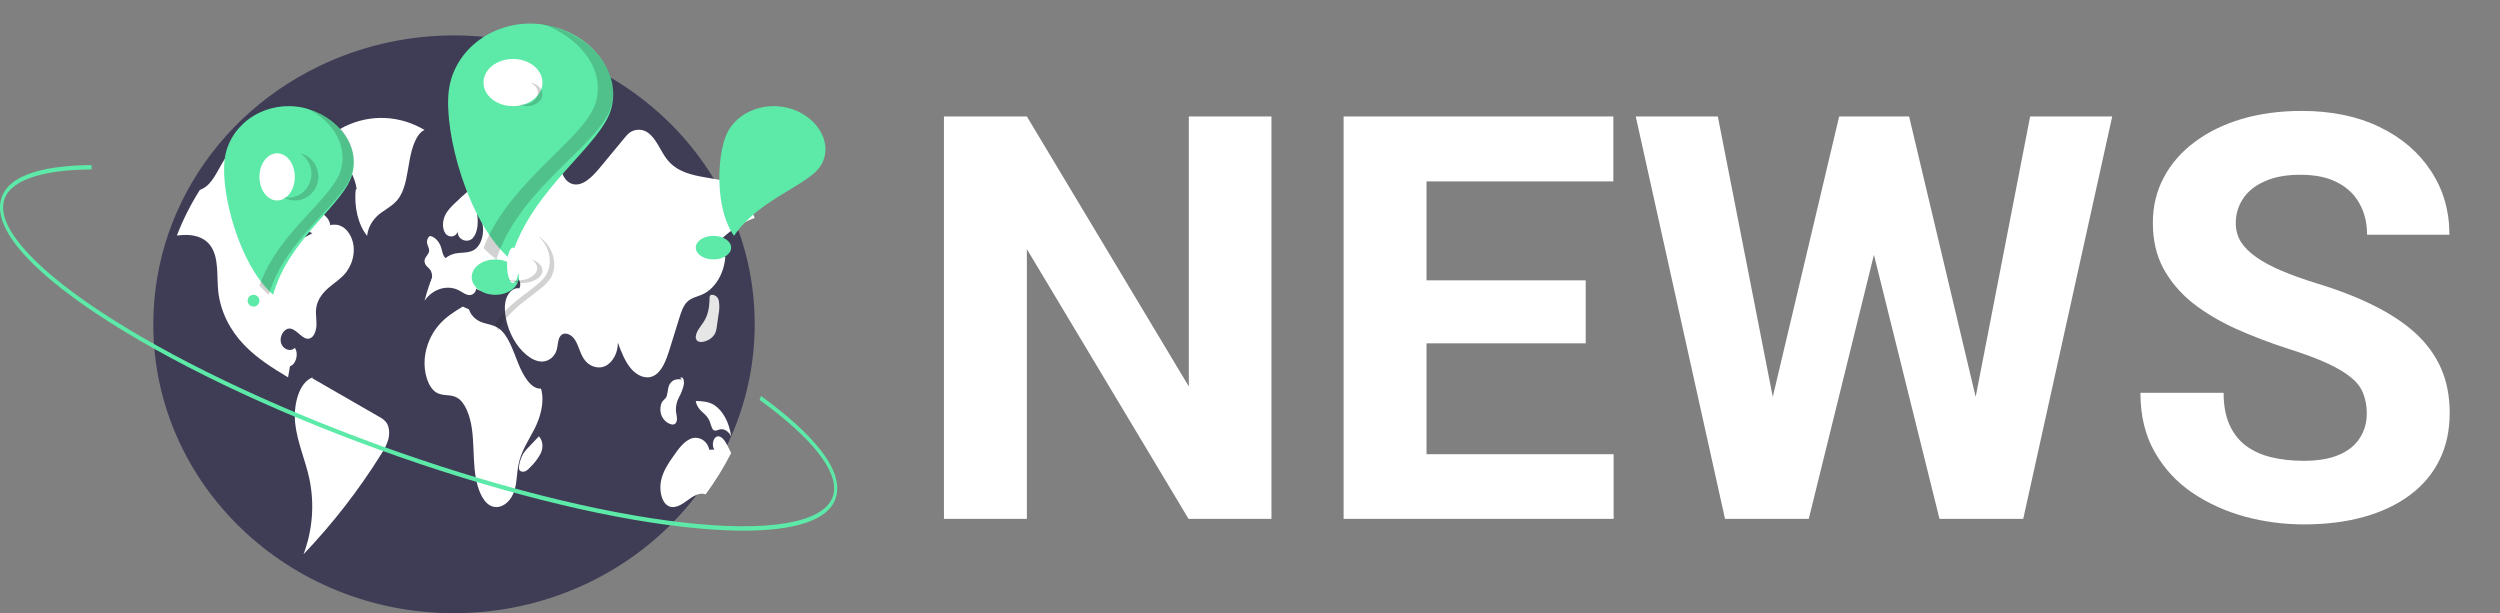 <svg width="212" height="52" viewBox="0 0 212 52" fill="none" xmlns="http://www.w3.org/2000/svg">
<rect x="0" y="0" width="212" height="52" fill="#808080" stroke="none"/>
<path d="M64 27.5C64.001 30.718 63.342 33.904 62.06 36.877C60.779 39.849 58.901 42.55 56.533 44.826C54.165 47.101 51.353 48.905 48.259 50.136C45.165 51.367 41.849 52.001 38.5 52C24.417 52 13 41.031 13 27.5C12.998 24.868 13.437 22.253 14.3 19.755C15.996 14.877 19.245 10.635 23.588 7.628C27.931 4.622 33.147 3.002 38.5 3C43.116 2.998 47.647 4.201 51.607 6.48C55.568 8.759 58.809 12.029 60.987 15.94C61.527 16.905 61.998 17.904 62.396 18.93C62.452 19.073 62.505 19.216 62.558 19.36V19.362C62.792 19.996 62.998 20.642 63.175 21.3C63.725 23.325 64.002 25.408 64 27.5V27.5Z" fill="#3F3D56"/>
<path d="M36 11.021C34.97 10.407 33.827 10.06 32.658 10.007C31.488 9.954 30.323 10.197 29.252 10.717C28.308 11.17 27.315 11.983 27 13.451C28.273 12.622 29.921 13.932 30.248 16.034L30.172 16.057C29.999 17.512 30.385 19.097 31.133 20C31.231 19.062 31.79 18.424 32.339 18.026C32.889 17.627 33.496 17.337 33.916 16.652C34.413 15.84 34.539 14.653 34.736 13.57C34.934 12.487 35.309 11.323 36 11.021Z" fill="white"/>
<path d="M29.367 23.069C28.949 23.614 28.39 23.956 27.889 24.382C27.389 24.809 26.913 25.386 26.814 26.126C26.75 26.6 26.849 27.082 26.835 27.562C26.821 28.042 26.637 28.581 26.261 28.701C25.668 28.887 25.215 27.93 24.605 27.863C24.12 27.811 23.683 28.473 23.824 29.047C23.964 29.62 24.624 29.875 25.003 29.5C25.346 29.999 25.104 30.905 24.589 31.058C24.535 31.372 24.481 31.686 24.428 32C23.126 31.21 21.811 30.407 20.704 29.25C19.473 27.974 18.709 26.408 18.511 24.753C18.368 23.423 18.581 21.901 17.877 20.878C17.314 20.059 16.347 19.878 15.477 19.93C15.319 19.939 15.159 19.954 15 19.971C15.513 18.635 16.165 17.341 16.947 16.106C17.123 16.04 17.288 15.951 17.434 15.843C18.244 15.246 18.603 14.04 19.26 13.205C19.302 13.151 19.346 13.099 19.392 13.048C20.064 12.286 20.964 11.895 21.833 11.53C23.759 10.719 25.74 9.898 27.773 10.01L27.194 10.059C26.519 11.699 25.844 13.34 25.168 14.98C25.065 15.232 24.961 15.484 24.857 15.736C24.473 16.669 24.078 17.663 24.136 18.707C24.171 19.325 24.419 19.986 24.89 20.198C25.329 20.395 25.81 20.154 26.234 19.915C26.414 19.815 26.592 19.716 26.772 19.615C27.416 19.255 28.131 18.885 28.812 19.126C29.435 19.346 29.896 20.081 29.984 20.874C30.064 21.645 29.847 22.417 29.367 23.069V23.069Z" fill="white"/>
<path d="M32.177 35.357C30.279 34.264 28.382 33.171 26.484 32.078L26.516 32C25.337 32.42 24.847 34.383 25.042 35.987C25.237 37.592 25.898 39.026 26.232 40.59C26.682 42.729 26.512 44.943 25.739 47C28.235 44.381 30.443 41.534 32.331 38.502C32.595 38.12 32.796 37.703 32.927 37.265C33.048 36.799 33.029 36.239 32.788 35.865C32.633 35.651 32.423 35.476 32.177 35.357V35.357Z" fill="white"/>
<path d="M25.156 17.956C24.998 18.247 24.938 18.636 25.081 18.937C25.227 19.245 25.535 19.384 25.819 19.5L26.639 19.834C26.911 19.945 27.205 20.058 27.483 19.966C27.818 19.856 28.051 19.424 27.991 19.022C27.927 18.595 27.599 18.301 27.297 18.051C26.873 17.7 26.45 17.35 26.026 17L25.787 17.241C25.529 17.448 25.316 17.69 25.156 17.956V17.956Z" fill="white"/>
<path d="M60.084 21.471C60.557 21.569 61.031 21.668 61.505 21.767C61.423 23.183 60.629 24.493 59.565 24.968C59.122 25.166 58.628 25.238 58.261 25.608C57.93 25.943 57.762 26.465 57.607 26.964C57.337 27.835 57.066 28.706 56.795 29.577C56.505 30.516 56.132 31.559 55.377 31.897C54.729 32.188 53.987 31.832 53.489 31.235C52.991 30.639 52.687 29.837 52.392 29.055C52.41 29.907 51.962 30.743 51.328 31.039C50.692 31.335 49.918 31.068 49.493 30.406C49.188 29.932 49.061 29.305 48.761 28.824C48.461 28.342 47.833 28.067 47.506 28.518C47.291 28.819 47.318 29.278 47.211 29.66C47.044 30.252 46.54 30.624 46.04 30.657C45.542 30.689 45.056 30.435 44.638 30.09C43.778 29.376 43.143 28.242 42.897 26.983C42.789 26.422 42.758 25.811 42.946 25.285C43.134 24.758 43.588 24.353 44.039 24.453C44.336 23.898 43.75 23.163 43.223 23.227C42.694 23.292 42.28 23.794 41.846 24.18C41.413 24.565 40.808 24.845 40.372 24.462C40.375 24.818 40.048 25.053 39.765 25.023C39.484 24.995 39.233 24.795 38.975 24.653C37.977 24.102 36.709 24.468 36 25.509C36.443 23.84 37.093 21.925 38.455 21.533C39.011 21.372 39.618 21.504 40.144 21.226C41.075 20.732 41.263 18.867 40.459 18.098C40.561 18.825 40.542 19.674 40.107 20.172C39.673 20.67 38.762 20.345 38.817 19.61C38.692 20.117 38.068 20.194 37.781 19.804C37.492 19.415 37.516 18.778 37.721 18.312C37.926 17.847 38.275 17.513 38.612 17.193C39.339 16.504 40.075 15.808 40.916 15.375C41.758 14.942 42.731 14.796 43.574 15.226C44.019 15.453 44.41 15.832 44.864 16.032C45.319 16.234 45.895 16.208 46.196 15.737C46.534 15.213 46.375 14.434 46.5 13.778C46.725 12.619 48.035 12.076 48.761 12.842C48.218 12.719 47.657 13.287 47.59 13.975C47.521 14.664 47.914 15.359 48.44 15.567C49.324 15.913 50.189 15.042 50.857 14.236C51.554 13.392 52.252 12.549 52.951 11.706C53.063 11.562 53.188 11.427 53.325 11.303C53.544 11.114 53.836 11.006 54.142 11C54.448 10.995 54.744 11.092 54.972 11.273C55.678 11.783 56.01 12.828 56.589 13.548C57.43 14.593 58.688 14.848 59.859 15.05C60.732 15.2 61.605 15.351 62.479 15.504C63.062 16.462 63.57 17.455 64 18.475C62.52 19.031 61.155 20.071 60.084 21.471Z" fill="white"/>
<path d="M62 38.422C61.377 39.645 60.652 40.816 59.832 41.926C59.309 41.71 58.746 42.096 58.255 42.459C57.743 42.838 57.128 43.208 56.603 42.862C56.066 42.508 55.893 41.517 56.063 40.731C56.233 39.947 56.658 39.323 57.07 38.73C57.506 38.1 57.973 37.446 58.58 37.202C59.188 36.957 59.969 37.303 60.147 38.138L60.577 38.124C60.336 37.803 60.462 37.14 60.787 37.023C61.161 36.887 61.485 37.383 61.706 37.821C61.805 38.02 61.905 38.219 62 38.422Z" fill="white"/>
<path d="M45.877 32.955C45.04 33.012 44.377 31.895 43.937 30.795C43.496 29.696 43.094 28.439 42.339 27.879C41.907 27.56 41.415 27.516 40.947 27.361C40.479 27.206 39.989 26.885 39.765 26.233L39.234 26C38.533 26.428 37.822 26.863 37.218 27.559C36.54 28.339 36.118 29.34 36.016 30.407C35.915 31.559 36.289 32.844 36.989 33.277C37.542 33.619 38.186 33.404 38.747 33.717C39.447 34.108 39.862 35.245 40.019 36.367C40.177 37.489 40.137 38.655 40.249 39.79C40.362 40.925 40.672 42.106 41.314 42.688C42.117 43.416 43.296 42.811 43.656 41.486C43.833 40.836 43.827 40.103 43.959 39.428C44.192 38.24 44.82 37.359 45.318 36.384C45.817 35.41 46.209 34.086 45.877 32.955Z" fill="white"/>
<path d="M36.181 22.566C36.294 22.668 36.398 22.777 36.495 22.893C36.594 23.062 36.645 23.254 36.642 23.449C36.639 23.644 36.581 23.835 36.475 24C36.62 23.992 36.762 23.954 36.892 23.89C37.021 23.825 37.135 23.735 37.227 23.625C37.447 23.38 37.64 23.113 37.804 22.828C37.926 22.632 38.057 22.366 37.974 22.133C37.917 21.974 37.782 21.906 37.688 21.787C37.539 21.597 37.502 21.296 37.425 21.035C37.258 20.473 36.858 20.059 36.424 20L36.484 20.011C36.303 20.072 36.176 20.355 36.216 20.609C36.252 20.841 36.404 21.033 36.389 21.269C36.367 21.609 36.022 21.768 36 22.108C35.997 22.278 36.062 22.443 36.181 22.566V22.566Z" fill="white"/>
<path d="M60.785 27.696C60.834 27.354 60.883 27.011 60.932 26.669C61.011 26.293 61.021 25.903 60.961 25.523C60.947 25.44 60.918 25.361 60.876 25.29C60.833 25.219 60.777 25.158 60.712 25.11C60.647 25.063 60.574 25.03 60.496 25.013C60.419 24.996 60.339 24.996 60.261 25.012L60.175 25.156C60.159 25.816 60.125 26.535 59.737 27.189C59.585 27.446 59.386 27.676 59.229 27.932C59.072 28.187 58.955 28.494 59.017 28.72C59.106 29.049 59.514 29.049 59.865 28.918C60.164 28.82 60.423 28.617 60.601 28.343C60.703 28.143 60.766 27.923 60.785 27.696V27.696Z" fill="#E6E6E6"/>
<path d="M57.378 35.727C57.461 35.449 57.341 35.13 57.316 34.822C57.304 34.425 57.394 34.032 57.574 33.696C57.753 33.378 57.889 33.03 57.977 32.663C58.013 32.496 58.007 32.32 57.957 32.157C57.901 32.01 57.766 31.943 57.688 32.059L57.854 32.185C57.63 32.138 57.399 32.151 57.179 32.223C57.054 32.279 56.942 32.37 56.853 32.488C56.764 32.605 56.7 32.746 56.667 32.899C56.64 33.136 56.595 33.371 56.533 33.6C56.434 33.839 56.242 33.918 56.121 34.128C56.039 34.314 55.997 34.521 56 34.73C56.003 34.94 56.05 35.145 56.138 35.327C56.29 35.626 56.531 35.848 56.814 35.95C57.017 36.036 57.285 36.04 57.378 35.727Z" fill="white"/>
<path d="M60.206 35.793C60.26 36.002 60.333 36.2 60.422 36.381C60.589 36.63 60.816 36.477 61.019 36.416C61.203 36.373 61.391 36.405 61.564 36.508C61.736 36.61 61.887 36.781 62 37C61.921 36.419 61.75 35.874 61.5 35.412C61.25 34.95 60.929 34.583 60.563 34.343C60.086 34.054 59.583 34.026 59.086 34L59 34.033C59.219 34.976 59.905 34.955 60.206 35.793Z" fill="white"/>
<path d="M44.848 37.897C44.663 38.081 44.504 38.273 44.371 38.47C44.197 38.789 44.081 39.118 44.026 39.45C43.983 39.639 43.969 39.88 44.186 39.972C44.248 39.995 44.323 40.004 44.397 39.998C44.471 39.993 44.538 39.973 44.587 39.942C44.708 39.873 44.806 39.793 44.878 39.706C45.304 39.305 45.634 38.877 45.861 38.43C46.068 37.96 46.066 37.407 45.7 37C45.416 37.299 45.132 37.598 44.848 37.897Z" fill="white"/>
<path d="M41.279 13.781C41.362 13.886 41.468 13.957 41.582 13.986C41.696 14.014 41.815 13.999 41.923 13.943C42.146 13.817 42.351 13.643 42.528 13.429C42.675 13.289 42.799 13.114 42.895 12.914C42.947 12.794 42.981 12.662 42.994 12.526C43.007 12.389 42.999 12.251 42.97 12.118C42.887 11.807 42.677 11.702 42.491 11.631C42.194 11.518 41.897 11.405 41.6 11.291L41.815 11.042C41.594 10.89 41.349 11.173 41.211 11.524C41.122 11.752 41.06 11.997 41.028 12.249C40.953 12.8 41.026 13.455 41.279 13.781Z" fill="#E6E6E6"/>
<path d="M45.737 2.04C43.907 1.85 42.069 2.338 40.629 3.397C39.189 4.456 38.264 6 38.057 7.688C37.627 11.204 39.635 18.839 43.296 22C45.02 15.945 51.06 12.353 51.86 9.125C52.714 5.675 49.548 2.437 45.737 2.04Z" fill="#5DEAA8"/>
<path d="M43.5 9C44.881 9 46 8.105 46 7C46 5.895 44.881 5 43.5 5C42.119 5 41 5.895 41 7C41 8.105 42.119 9 43.5 9Z" fill="white"/>
<path d="M42 25C43.105 25 44 24.328 44 23.5C44 22.672 43.105 22 42 22C40.895 22 40 22.672 40 23.5C40 24.328 40.895 25 42 25Z" fill="#5DEAA8"/>
<path opacity="0.2" d="M45.36 7.121C45.508 7.189 45.638 7.279 45.741 7.386C45.844 7.493 45.919 7.614 45.961 7.743C46.003 7.872 46.011 8.006 45.986 8.138C45.96 8.269 45.901 8.395 45.811 8.509C45.722 8.623 45.605 8.722 45.465 8.802C45.326 8.881 45.167 8.938 44.999 8.97C44.66 9.035 44.3 8.994 44 8.855C44.306 8.908 44.626 8.875 44.903 8.762C45.181 8.65 45.396 8.466 45.513 8.243C45.629 8.019 45.638 7.772 45.537 7.544C45.437 7.317 45.234 7.124 44.965 7C45.105 7.024 45.238 7.064 45.36 7.121V7.121Z" fill="#231F20"/>
<path opacity="0.2" d="M51.84 8.996C50.93 12.256 44.052 15.884 42.089 22C41.697 21.697 41.333 21.37 41 21.023C43.206 15.274 49.655 11.781 50.535 8.631C51.322 5.812 49.111 3.132 45.939 2C49.779 2.79 52.731 5.803 51.84 8.996Z" fill="#231F20"/>
<path d="M25.079 9.032C23.641 8.88 22.197 9.27 21.066 10.118C19.934 10.965 19.207 12.2 19.045 13.551C18.707 16.363 20.285 22.471 23.161 25C24.516 20.156 29.262 17.282 29.89 14.7C30.561 11.94 28.074 9.35 25.079 9.032Z" fill="#5DEAA8"/>
<path d="M23.5 17C24.328 17 25 16.105 25 15C25 13.895 24.328 13 23.5 13C22.672 13 22 13.895 22 15C22 16.105 22.672 17 23.5 17Z" fill="white"/>
<path d="M21.5 26C21.776 26 22 25.776 22 25.5C22 25.224 21.776 25 21.5 25C21.224 25 21 25.224 21 25.5C21 25.776 21.224 26 21.5 26Z" fill="#5DEAA8"/>
<path opacity="0.2" d="M26.04 13.241C26.263 13.378 26.457 13.559 26.612 13.772C26.766 13.986 26.878 14.229 26.941 14.486C27.004 14.744 27.017 15.012 26.978 15.275C26.94 15.538 26.851 15.791 26.717 16.018C26.583 16.246 26.407 16.445 26.198 16.603C25.989 16.761 25.751 16.876 25.499 16.94C25.247 17.004 24.984 17.017 24.727 16.978C24.47 16.939 24.223 16.848 24 16.711C24.459 16.815 24.939 16.749 25.355 16.525C25.771 16.3 26.095 15.932 26.269 15.485C26.443 15.039 26.456 14.544 26.306 14.088C26.155 13.633 25.852 13.247 25.448 13C25.657 13.047 25.857 13.129 26.04 13.241Z" fill="#231F20"/>
<path opacity="0.2" d="M29.884 14.597C29.222 17.205 24.22 20.107 22.792 25C22.507 24.758 22.242 24.496 22 24.219C23.604 19.62 28.295 16.825 28.934 14.305C29.507 12.049 27.899 9.906 25.592 9C28.384 9.632 30.532 12.042 29.884 14.597Z" fill="#231F20"/>
<path d="M67.198 9.26C66.675 9.081 66.117 8.993 65.555 9C64.993 9.008 64.438 9.11 63.922 9.302C63.406 9.494 62.939 9.771 62.548 10.118C62.156 10.466 61.848 10.876 61.641 11.326C60.769 13.218 60.624 17.736 62.247 20C64.334 16.879 68.555 15.726 69.597 14.045C70.709 12.249 69.395 10.011 67.198 9.26Z" fill="#5DEAA8"/>
<path d="M43.5 24C43.776 24 44 23.328 44 22.5C44 21.672 43.776 21 43.5 21C43.224 21 43 21.672 43 22.5C43 23.328 43.224 24 43.5 24Z" fill="white"/>
<path d="M60.5 22C61.328 22 62 21.552 62 21C62 20.448 61.328 20 60.5 20C59.672 20 59 20.448 59 21C59 21.552 59.672 22 60.5 22Z" fill="#5DEAA8"/>
<path opacity="0.2" d="M45.517 22.205C45.836 22.409 46.01 22.681 46 22.962C45.99 23.243 45.797 23.51 45.463 23.705C45.13 23.9 44.683 24.006 44.221 24C43.759 23.994 43.32 23.877 43 23.674C43.366 23.791 43.789 23.825 44.193 23.77C44.597 23.715 44.955 23.574 45.204 23.373C45.453 23.172 45.576 22.923 45.551 22.671C45.526 22.42 45.355 22.182 45.069 22C45.235 22.053 45.386 22.122 45.517 22.205Z" fill="#231F20"/>
<path opacity="0.2" d="M46.752 23.472C46.114 24.75 43.525 25.627 42.245 28C42.152 27.837 42.07 27.667 42 27.491C43.319 25.293 45.756 24.433 46.373 23.198C46.925 22.093 46.503 20.768 45.607 20C46.753 20.687 47.378 22.221 46.752 23.472Z" fill="#231F20"/>
<path d="M63.058 45C61.925 45 60.683 44.94 59.333 44.82C52.347 44.199 43.298 42.039 33.854 38.739C24.409 35.438 15.697 31.391 9.321 27.344C6.216 25.372 3.832 23.506 2.237 21.796C0.548 19.987 -0.19 18.409 0.042 17.108C0.493 14.573 4.493 14.019 7.769 14L7.77 14.369C3.271 14.395 0.617 15.399 0.297 17.198C-0.111 19.488 3.218 23.064 9.43 27.008C15.791 31.047 24.488 35.086 33.917 38.381C43.347 41.676 52.379 43.832 59.349 44.452C66.156 45.058 70.295 44.091 70.703 41.801C71.042 39.899 68.808 37.098 64.413 33.912L64.534 33.585C67.727 35.9 71.434 39.219 70.959 41.89C70.727 43.191 69.545 44.097 67.447 44.584C66.251 44.861 64.782 45 63.058 45Z" fill="#5DEAA8"/>
<path d="M107.82 9.875V44H100.789L87.078 21.125V44H80.047V9.875H87.078L100.812 32.773V9.875H107.82ZM136.836 38.516V44H118.672V38.516H136.836ZM120.969 9.875V44H113.938V9.875H120.969ZM134.469 23.773V29.117H118.672V23.773H134.469ZM136.812 9.875V15.383H118.672V9.875H136.812ZM149.164 38.586L155.961 9.875H159.758L160.625 14.656L153.383 44H149.305L149.164 38.586ZM145.672 9.875L151.297 38.586L150.828 44H146.281L138.711 9.875H145.672ZM166.602 38.469L172.156 9.875H179.117L171.57 44H167.023L166.602 38.469ZM161.891 9.875L168.734 38.703L168.547 44H164.469L157.18 14.633L158.117 9.875H161.891ZM200.703 35.07C200.703 34.461 200.609 33.914 200.422 33.43C200.25 32.93 199.922 32.477 199.438 32.07C198.953 31.648 198.273 31.234 197.398 30.828C196.523 30.422 195.391 30 194 29.562C192.453 29.062 190.984 28.5 189.594 27.875C188.219 27.25 187 26.523 185.938 25.695C184.891 24.852 184.062 23.875 183.453 22.766C182.859 21.656 182.562 20.367 182.562 18.898C182.562 17.477 182.875 16.188 183.5 15.031C184.125 13.859 185 12.859 186.125 12.031C187.25 11.188 188.578 10.539 190.109 10.086C191.656 9.633 193.352 9.406 195.195 9.406C197.711 9.406 199.906 9.859 201.781 10.766C203.656 11.672 205.109 12.914 206.141 14.492C207.188 16.07 207.711 17.875 207.711 19.906H200.727C200.727 18.906 200.516 18.031 200.094 17.281C199.688 16.516 199.062 15.914 198.219 15.477C197.391 15.039 196.344 14.82 195.078 14.82C193.859 14.82 192.844 15.008 192.031 15.383C191.219 15.742 190.609 16.234 190.203 16.859C189.797 17.469 189.594 18.156 189.594 18.922C189.594 19.5 189.734 20.023 190.016 20.492C190.312 20.961 190.75 21.398 191.328 21.805C191.906 22.211 192.617 22.594 193.461 22.953C194.305 23.312 195.281 23.664 196.391 24.008C198.25 24.57 199.883 25.203 201.289 25.906C202.711 26.609 203.898 27.398 204.852 28.273C205.805 29.148 206.523 30.141 207.008 31.25C207.492 32.359 207.734 33.617 207.734 35.023C207.734 36.508 207.445 37.836 206.867 39.008C206.289 40.18 205.453 41.172 204.359 41.984C203.266 42.797 201.961 43.414 200.445 43.836C198.93 44.258 197.234 44.469 195.359 44.469C193.672 44.469 192.008 44.25 190.367 43.812C188.727 43.359 187.234 42.68 185.891 41.773C184.562 40.867 183.5 39.711 182.703 38.305C181.906 36.898 181.508 35.234 181.508 33.312H188.562C188.562 34.375 188.727 35.273 189.055 36.008C189.383 36.742 189.844 37.336 190.438 37.789C191.047 38.242 191.766 38.57 192.594 38.773C193.438 38.977 194.359 39.078 195.359 39.078C196.578 39.078 197.578 38.906 198.359 38.562C199.156 38.219 199.742 37.742 200.117 37.133C200.508 36.523 200.703 35.836 200.703 35.07Z" fill="white"/>
</svg>
